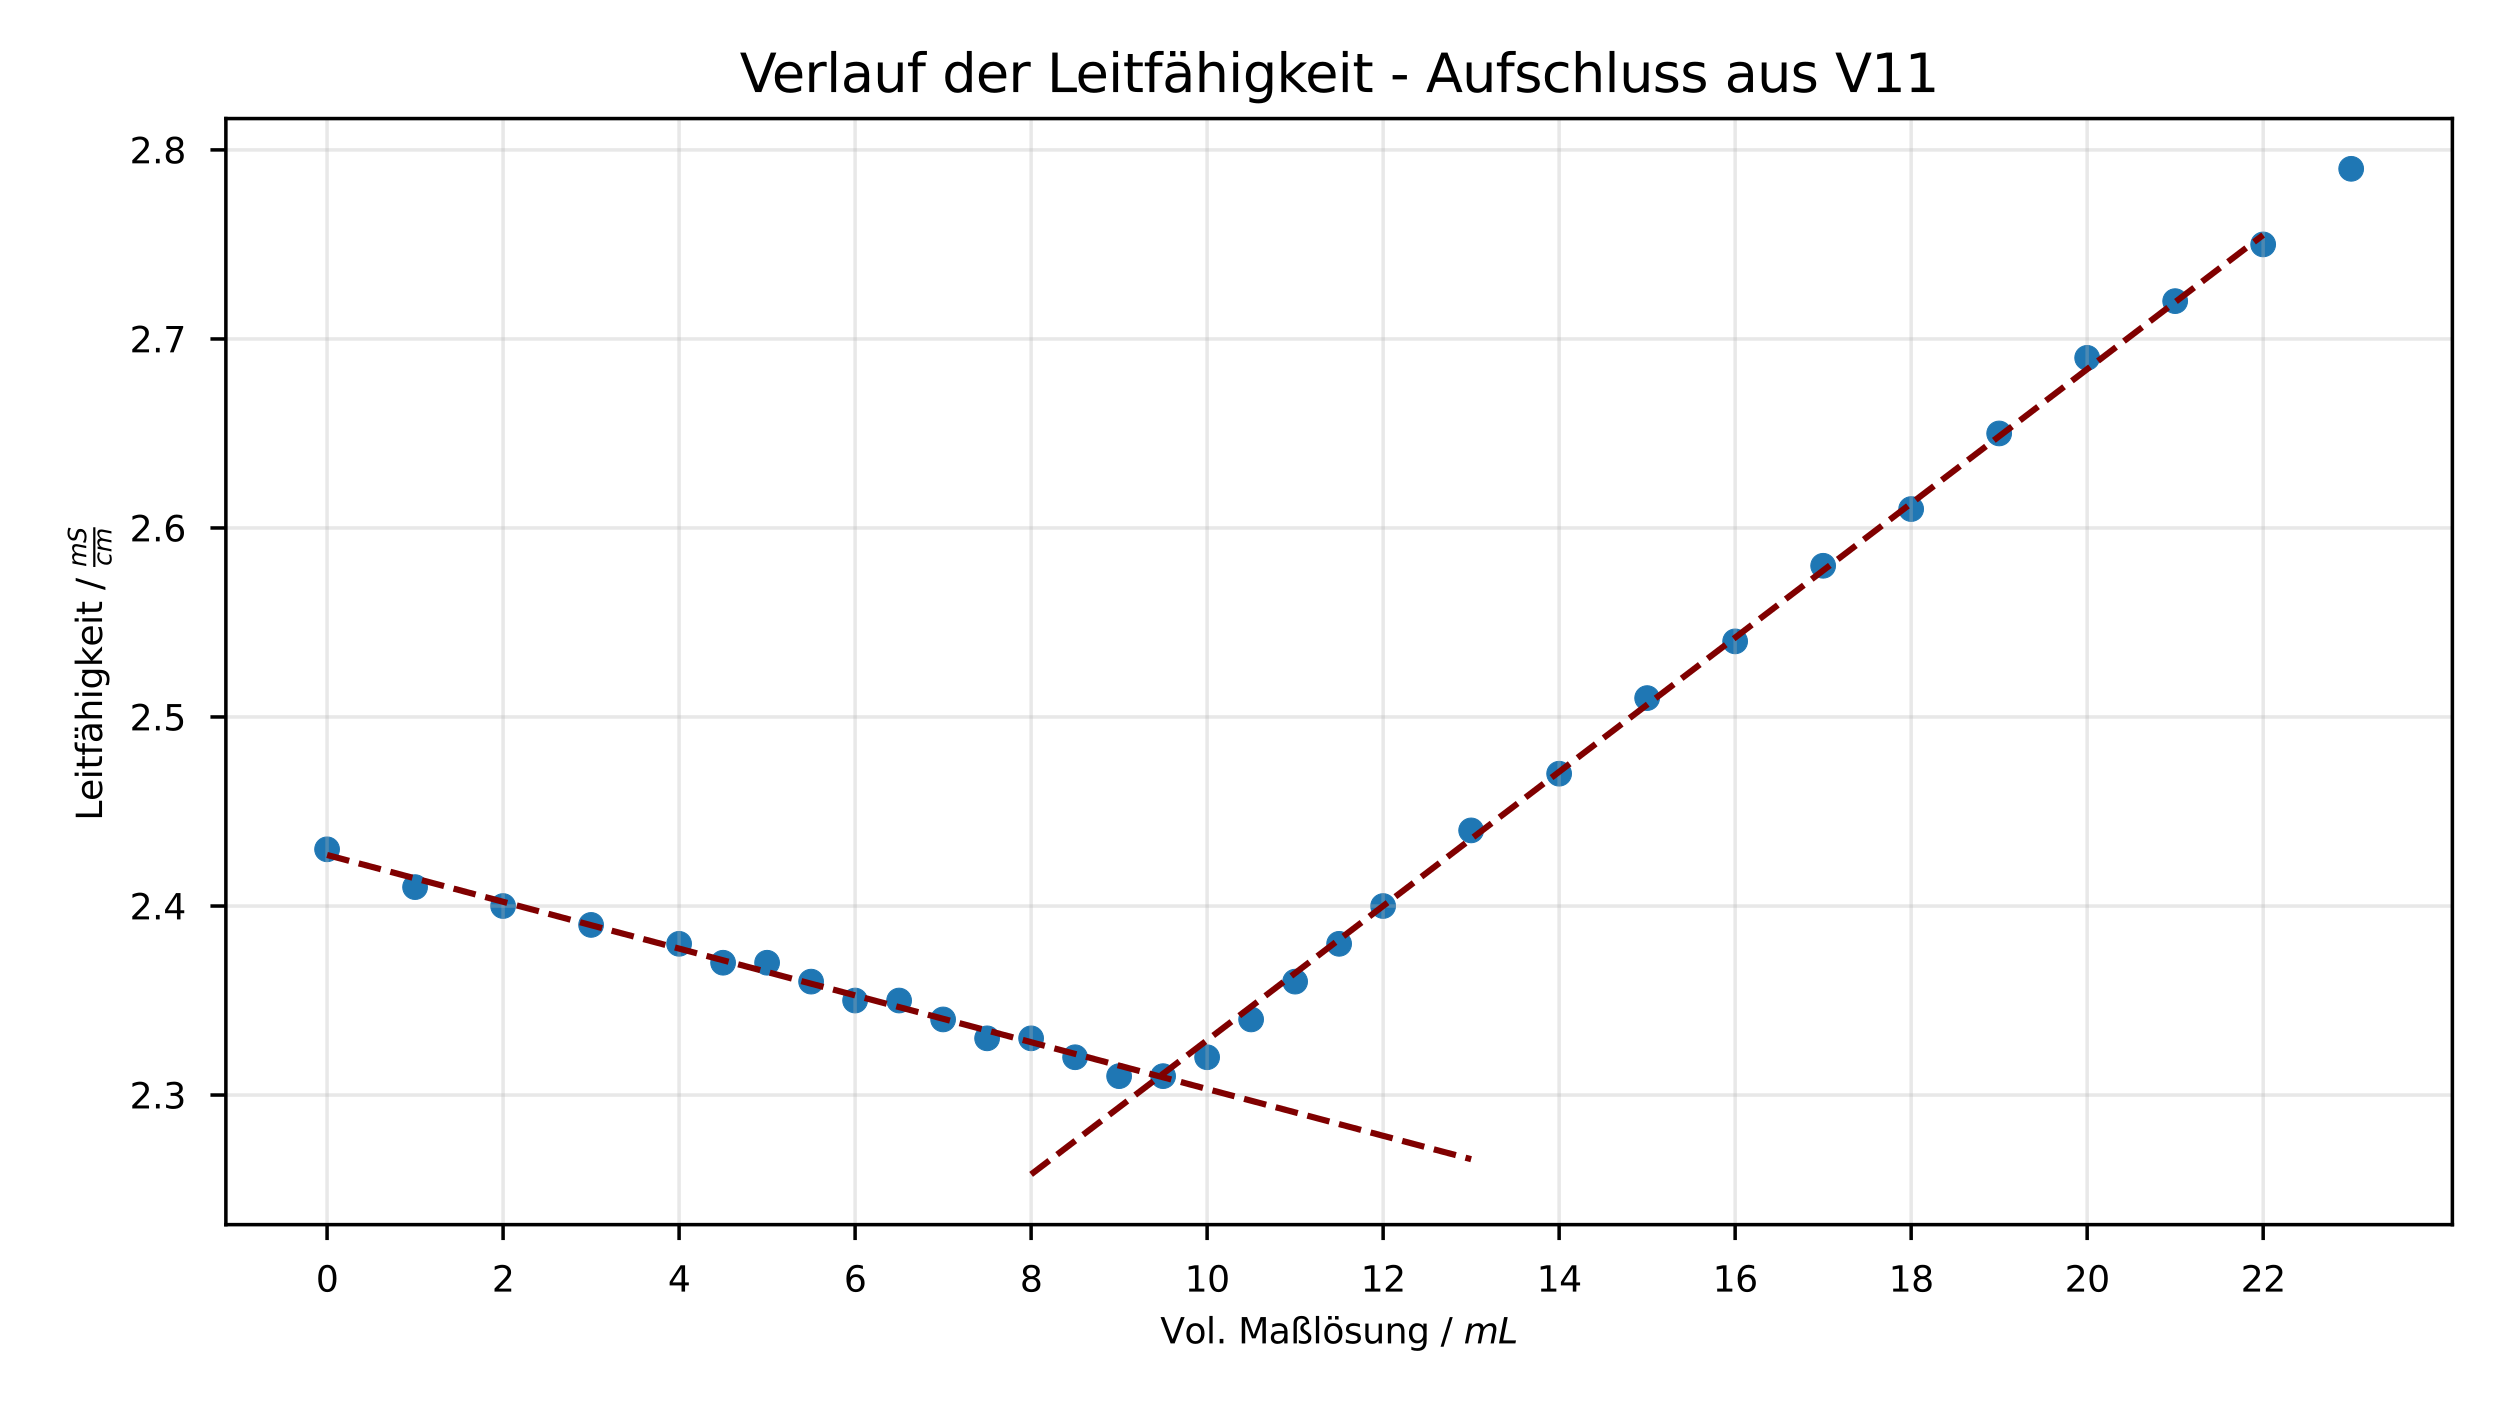 <?xml version="1.0" encoding="utf-8" standalone="no"?>
<!DOCTYPE svg PUBLIC "-//W3C//DTD SVG 1.1//EN"
  "http://www.w3.org/Graphics/SVG/1.1/DTD/svg11.dtd">
<svg height="318.898pt" version="1.1" viewBox="0 0 566.929 318.898" width="566.929pt" xmlns="http://www.w3.org/2000/svg" xmlns:xlink="http://www.w3.org/1999/xlink">
 <defs>
  <style type="text/css">*{stroke-linecap:butt;stroke-linejoin:round;}</style>
 </defs>
 <g id="figure_1">
  <g id="patch_1">
   <path d="M 0 318.898 
L 566.929 318.898 
L 566.929 0 
L 0 0 
z
" style="fill:#ffffff;"/>
  </g>
  <g id="axes_1">
   <g id="patch_2">
    <path d="M 51.222 277.718 
L 556.129 277.718 
L 556.129 26.88 
L 51.222 26.88 
z
" style="fill:#ffffff;"/>
   </g>
   <g id="PathCollection_1">
    <defs>
     <path d="M 0 2.8 
C 0.743 2.8 1.455 2.505 1.98 1.98 
C 2.505 1.455 2.8 0.743 2.8 0 
C 2.8 -0.743 2.505 -1.455 1.98 -1.98 
C 1.455 -2.505 0.743 -2.8 0 -2.8 
C -0.743 -2.8 -1.455 -2.505 -1.98 -1.98 
C -2.505 -1.455 -2.8 -0.743 -2.8 0 
C -2.8 0.743 -2.505 1.455 -1.98 1.98 
C -1.455 2.505 -0.743 2.8 0 2.8 
z
" id="m23b5e8785a" style="stroke:#1f77b4;stroke-width:0.24;"/>
    </defs>
    <g clip-path="url(#pc48bb0754a)">
     <use style="fill:#1f77b4;stroke:#1f77b4;stroke-width:0.24;" x="74.172" xlink:href="#m23b5e8785a" y="192.6"/>
     <use style="fill:#1f77b4;stroke:#1f77b4;stroke-width:0.24;" x="94.129" xlink:href="#m23b5e8785a" y="201.173"/>
     <use style="fill:#1f77b4;stroke:#1f77b4;stroke-width:0.24;" x="114.086" xlink:href="#m23b5e8785a" y="205.46"/>
     <use style="fill:#1f77b4;stroke:#1f77b4;stroke-width:0.24;" x="134.043" xlink:href="#m23b5e8785a" y="209.746"/>
     <use style="fill:#1f77b4;stroke:#1f77b4;stroke-width:0.24;" x="154" xlink:href="#m23b5e8785a" y="214.033"/>
     <use style="fill:#1f77b4;stroke:#1f77b4;stroke-width:0.24;" x="163.978" xlink:href="#m23b5e8785a" y="218.32"/>
     <use style="fill:#1f77b4;stroke:#1f77b4;stroke-width:0.24;" x="173.956" xlink:href="#m23b5e8785a" y="218.32"/>
     <use style="fill:#1f77b4;stroke:#1f77b4;stroke-width:0.24;" x="183.935" xlink:href="#m23b5e8785a" y="222.606"/>
     <use style="fill:#1f77b4;stroke:#1f77b4;stroke-width:0.24;" x="193.913" xlink:href="#m23b5e8785a" y="226.893"/>
     <use style="fill:#1f77b4;stroke:#1f77b4;stroke-width:0.24;" x="203.892" xlink:href="#m23b5e8785a" y="226.893"/>
     <use style="fill:#1f77b4;stroke:#1f77b4;stroke-width:0.24;" x="213.87" xlink:href="#m23b5e8785a" y="231.18"/>
     <use style="fill:#1f77b4;stroke:#1f77b4;stroke-width:0.24;" x="223.848" xlink:href="#m23b5e8785a" y="235.466"/>
     <use style="fill:#1f77b4;stroke:#1f77b4;stroke-width:0.24;" x="233.827" xlink:href="#m23b5e8785a" y="235.466"/>
     <use style="fill:#1f77b4;stroke:#1f77b4;stroke-width:0.24;" x="243.805" xlink:href="#m23b5e8785a" y="239.753"/>
     <use style="fill:#1f77b4;stroke:#1f77b4;stroke-width:0.24;" x="253.784" xlink:href="#m23b5e8785a" y="244.039"/>
     <use style="fill:#1f77b4;stroke:#1f77b4;stroke-width:0.24;" x="263.762" xlink:href="#m23b5e8785a" y="244.039"/>
     <use style="fill:#1f77b4;stroke:#1f77b4;stroke-width:0.24;" x="273.74" xlink:href="#m23b5e8785a" y="239.753"/>
     <use style="fill:#1f77b4;stroke:#1f77b4;stroke-width:0.24;" x="283.719" xlink:href="#m23b5e8785a" y="231.18"/>
     <use style="fill:#1f77b4;stroke:#1f77b4;stroke-width:0.24;" x="293.697" xlink:href="#m23b5e8785a" y="222.606"/>
     <use style="fill:#1f77b4;stroke:#1f77b4;stroke-width:0.24;" x="303.676" xlink:href="#m23b5e8785a" y="214.033"/>
     <use style="fill:#1f77b4;stroke:#1f77b4;stroke-width:0.24;" x="313.654" xlink:href="#m23b5e8785a" y="205.46"/>
     <use style="fill:#1f77b4;stroke:#1f77b4;stroke-width:0.24;" x="333.611" xlink:href="#m23b5e8785a" y="188.313"/>
     <use style="fill:#1f77b4;stroke:#1f77b4;stroke-width:0.24;" x="353.568" xlink:href="#m23b5e8785a" y="175.454"/>
     <use style="fill:#1f77b4;stroke:#1f77b4;stroke-width:0.24;" x="373.524" xlink:href="#m23b5e8785a" y="158.307"/>
     <use style="fill:#1f77b4;stroke:#1f77b4;stroke-width:0.24;" x="393.481" xlink:href="#m23b5e8785a" y="145.447"/>
     <use style="fill:#1f77b4;stroke:#1f77b4;stroke-width:0.24;" x="413.438" xlink:href="#m23b5e8785a" y="128.301"/>
     <use style="fill:#1f77b4;stroke:#1f77b4;stroke-width:0.24;" x="433.395" xlink:href="#m23b5e8785a" y="115.441"/>
     <use style="fill:#1f77b4;stroke:#1f77b4;stroke-width:0.24;" x="453.352" xlink:href="#m23b5e8785a" y="98.294"/>
     <use style="fill:#1f77b4;stroke:#1f77b4;stroke-width:0.24;" x="473.308" xlink:href="#m23b5e8785a" y="81.148"/>
     <use style="fill:#1f77b4;stroke:#1f77b4;stroke-width:0.24;" x="493.265" xlink:href="#m23b5e8785a" y="68.288"/>
     <use style="fill:#1f77b4;stroke:#1f77b4;stroke-width:0.24;" x="513.222" xlink:href="#m23b5e8785a" y="55.428"/>
     <use style="fill:#1f77b4;stroke:#1f77b4;stroke-width:0.24;" x="533.179" xlink:href="#m23b5e8785a" y="38.282"/>
    </g>
   </g>
   <g id="matplotlib.axis_1">
    <g id="xtick_1">
     <g id="line2d_1">
      <path clip-path="url(#pc48bb0754a)" d="M 74.172 277.718 
L 74.172 26.88 
" style="fill:none;stroke:#b0b0b0;stroke-linecap:square;stroke-opacity:0.3;stroke-width:0.8;"/>
     </g>
     <g id="line2d_2">
      <defs>
       <path d="M 0 0 
L 0 3.5 
" id="m9484e889ea" style="stroke:#000000;stroke-width:0.8;"/>
      </defs>
      <g>
       <use style="stroke:#000000;stroke-width:0.8;" x="74.172" xlink:href="#m9484e889ea" y="277.718"/>
      </g>
     </g>
     <g id="text_1">
      <!-- 0 -->
      <g transform="translate(71.627 292.896)scale(0.08 -0.08)">
       <defs>
        <path d="M 2034 4250 
Q 1547 4250 1301 3770 
Q 1056 3291 1056 2328 
Q 1056 1369 1301 889 
Q 1547 409 2034 409 
Q 2525 409 2770 889 
Q 3016 1369 3016 2328 
Q 3016 3291 2770 3770 
Q 2525 4250 2034 4250 
z
M 2034 4750 
Q 2819 4750 3233 4129 
Q 3647 3509 3647 2328 
Q 3647 1150 3233 529 
Q 2819 -91 2034 -91 
Q 1250 -91 836 529 
Q 422 1150 422 2328 
Q 422 3509 836 4129 
Q 1250 4750 2034 4750 
z
" id="DejaVuSans-30" transform="scale(0.016)"/>
       </defs>
       <use xlink:href="#DejaVuSans-30"/>
      </g>
     </g>
    </g>
    <g id="xtick_2">
     <g id="line2d_3">
      <path clip-path="url(#pc48bb0754a)" d="M 114.086 277.718 
L 114.086 26.88 
" style="fill:none;stroke:#b0b0b0;stroke-linecap:square;stroke-opacity:0.3;stroke-width:0.8;"/>
     </g>
     <g id="line2d_4">
      <g>
       <use style="stroke:#000000;stroke-width:0.8;" x="114.086" xlink:href="#m9484e889ea" y="277.718"/>
      </g>
     </g>
     <g id="text_2">
      <!-- 2 -->
      <g transform="translate(111.541 292.896)scale(0.08 -0.08)">
       <defs>
        <path d="M 1228 531 
L 3431 531 
L 3431 0 
L 469 0 
L 469 531 
Q 828 903 1448 1529 
Q 2069 2156 2228 2338 
Q 2531 2678 2651 2914 
Q 2772 3150 2772 3378 
Q 2772 3750 2511 3984 
Q 2250 4219 1831 4219 
Q 1534 4219 1204 4116 
Q 875 4013 500 3803 
L 500 4441 
Q 881 4594 1212 4672 
Q 1544 4750 1819 4750 
Q 2544 4750 2975 4387 
Q 3406 4025 3406 3419 
Q 3406 3131 3298 2873 
Q 3191 2616 2906 2266 
Q 2828 2175 2409 1742 
Q 1991 1309 1228 531 
z
" id="DejaVuSans-32" transform="scale(0.016)"/>
       </defs>
       <use xlink:href="#DejaVuSans-32"/>
      </g>
     </g>
    </g>
    <g id="xtick_3">
     <g id="line2d_5">
      <path clip-path="url(#pc48bb0754a)" d="M 154 277.718 
L 154 26.88 
" style="fill:none;stroke:#b0b0b0;stroke-linecap:square;stroke-opacity:0.3;stroke-width:0.8;"/>
     </g>
     <g id="line2d_6">
      <g>
       <use style="stroke:#000000;stroke-width:0.8;" x="154" xlink:href="#m9484e889ea" y="277.718"/>
      </g>
     </g>
     <g id="text_3">
      <!-- 4 -->
      <g transform="translate(151.455 292.896)scale(0.08 -0.08)">
       <defs>
        <path d="M 2419 4116 
L 825 1625 
L 2419 1625 
L 2419 4116 
z
M 2253 4666 
L 3047 4666 
L 3047 1625 
L 3713 1625 
L 3713 1100 
L 3047 1100 
L 3047 0 
L 2419 0 
L 2419 1100 
L 313 1100 
L 313 1709 
L 2253 4666 
z
" id="DejaVuSans-34" transform="scale(0.016)"/>
       </defs>
       <use xlink:href="#DejaVuSans-34"/>
      </g>
     </g>
    </g>
    <g id="xtick_4">
     <g id="line2d_7">
      <path clip-path="url(#pc48bb0754a)" d="M 193.913 277.718 
L 193.913 26.88 
" style="fill:none;stroke:#b0b0b0;stroke-linecap:square;stroke-opacity:0.3;stroke-width:0.8;"/>
     </g>
     <g id="line2d_8">
      <g>
       <use style="stroke:#000000;stroke-width:0.8;" x="193.913" xlink:href="#m9484e889ea" y="277.718"/>
      </g>
     </g>
     <g id="text_4">
      <!-- 6 -->
      <g transform="translate(191.368 292.896)scale(0.08 -0.08)">
       <defs>
        <path d="M 2113 2584 
Q 1688 2584 1439 2293 
Q 1191 2003 1191 1497 
Q 1191 994 1439 701 
Q 1688 409 2113 409 
Q 2538 409 2786 701 
Q 3034 994 3034 1497 
Q 3034 2003 2786 2293 
Q 2538 2584 2113 2584 
z
M 3366 4563 
L 3366 3988 
Q 3128 4100 2886 4159 
Q 2644 4219 2406 4219 
Q 1781 4219 1451 3797 
Q 1122 3375 1075 2522 
Q 1259 2794 1537 2939 
Q 1816 3084 2150 3084 
Q 2853 3084 3261 2657 
Q 3669 2231 3669 1497 
Q 3669 778 3244 343 
Q 2819 -91 2113 -91 
Q 1303 -91 875 529 
Q 447 1150 447 2328 
Q 447 3434 972 4092 
Q 1497 4750 2381 4750 
Q 2619 4750 2861 4703 
Q 3103 4656 3366 4563 
z
" id="DejaVuSans-36" transform="scale(0.016)"/>
       </defs>
       <use xlink:href="#DejaVuSans-36"/>
      </g>
     </g>
    </g>
    <g id="xtick_5">
     <g id="line2d_9">
      <path clip-path="url(#pc48bb0754a)" d="M 233.827 277.718 
L 233.827 26.88 
" style="fill:none;stroke:#b0b0b0;stroke-linecap:square;stroke-opacity:0.3;stroke-width:0.8;"/>
     </g>
     <g id="line2d_10">
      <g>
       <use style="stroke:#000000;stroke-width:0.8;" x="233.827" xlink:href="#m9484e889ea" y="277.718"/>
      </g>
     </g>
     <g id="text_5">
      <!-- 8 -->
      <g transform="translate(231.282 292.896)scale(0.08 -0.08)">
       <defs>
        <path d="M 2034 2216 
Q 1584 2216 1326 1975 
Q 1069 1734 1069 1313 
Q 1069 891 1326 650 
Q 1584 409 2034 409 
Q 2484 409 2743 651 
Q 3003 894 3003 1313 
Q 3003 1734 2745 1975 
Q 2488 2216 2034 2216 
z
M 1403 2484 
Q 997 2584 770 2862 
Q 544 3141 544 3541 
Q 544 4100 942 4425 
Q 1341 4750 2034 4750 
Q 2731 4750 3128 4425 
Q 3525 4100 3525 3541 
Q 3525 3141 3298 2862 
Q 3072 2584 2669 2484 
Q 3125 2378 3379 2068 
Q 3634 1759 3634 1313 
Q 3634 634 3220 271 
Q 2806 -91 2034 -91 
Q 1263 -91 848 271 
Q 434 634 434 1313 
Q 434 1759 690 2068 
Q 947 2378 1403 2484 
z
M 1172 3481 
Q 1172 3119 1398 2916 
Q 1625 2713 2034 2713 
Q 2441 2713 2670 2916 
Q 2900 3119 2900 3481 
Q 2900 3844 2670 4047 
Q 2441 4250 2034 4250 
Q 1625 4250 1398 4047 
Q 1172 3844 1172 3481 
z
" id="DejaVuSans-38" transform="scale(0.016)"/>
       </defs>
       <use xlink:href="#DejaVuSans-38"/>
      </g>
     </g>
    </g>
    <g id="xtick_6">
     <g id="line2d_11">
      <path clip-path="url(#pc48bb0754a)" d="M 273.74 277.718 
L 273.74 26.88 
" style="fill:none;stroke:#b0b0b0;stroke-linecap:square;stroke-opacity:0.3;stroke-width:0.8;"/>
     </g>
     <g id="line2d_12">
      <g>
       <use style="stroke:#000000;stroke-width:0.8;" x="273.74" xlink:href="#m9484e889ea" y="277.718"/>
      </g>
     </g>
     <g id="text_6">
      <!-- 10 -->
      <g transform="translate(268.65 292.896)scale(0.08 -0.08)">
       <defs>
        <path d="M 794 531 
L 1825 531 
L 1825 4091 
L 703 3866 
L 703 4441 
L 1819 4666 
L 2450 4666 
L 2450 531 
L 3481 531 
L 3481 0 
L 794 0 
L 794 531 
z
" id="DejaVuSans-31" transform="scale(0.016)"/>
       </defs>
       <use xlink:href="#DejaVuSans-31"/>
       <use x="63.623" xlink:href="#DejaVuSans-30"/>
      </g>
     </g>
    </g>
    <g id="xtick_7">
     <g id="line2d_13">
      <path clip-path="url(#pc48bb0754a)" d="M 313.654 277.718 
L 313.654 26.88 
" style="fill:none;stroke:#b0b0b0;stroke-linecap:square;stroke-opacity:0.3;stroke-width:0.8;"/>
     </g>
     <g id="line2d_14">
      <g>
       <use style="stroke:#000000;stroke-width:0.8;" x="313.654" xlink:href="#m9484e889ea" y="277.718"/>
      </g>
     </g>
     <g id="text_7">
      <!-- 12 -->
      <g transform="translate(308.564 292.896)scale(0.08 -0.08)">
       <use xlink:href="#DejaVuSans-31"/>
       <use x="63.623" xlink:href="#DejaVuSans-32"/>
      </g>
     </g>
    </g>
    <g id="xtick_8">
     <g id="line2d_15">
      <path clip-path="url(#pc48bb0754a)" d="M 353.568 277.718 
L 353.568 26.88 
" style="fill:none;stroke:#b0b0b0;stroke-linecap:square;stroke-opacity:0.3;stroke-width:0.8;"/>
     </g>
     <g id="line2d_16">
      <g>
       <use style="stroke:#000000;stroke-width:0.8;" x="353.568" xlink:href="#m9484e889ea" y="277.718"/>
      </g>
     </g>
     <g id="text_8">
      <!-- 14 -->
      <g transform="translate(348.478 292.896)scale(0.08 -0.08)">
       <use xlink:href="#DejaVuSans-31"/>
       <use x="63.623" xlink:href="#DejaVuSans-34"/>
      </g>
     </g>
    </g>
    <g id="xtick_9">
     <g id="line2d_17">
      <path clip-path="url(#pc48bb0754a)" d="M 393.481 277.718 
L 393.481 26.88 
" style="fill:none;stroke:#b0b0b0;stroke-linecap:square;stroke-opacity:0.3;stroke-width:0.8;"/>
     </g>
     <g id="line2d_18">
      <g>
       <use style="stroke:#000000;stroke-width:0.8;" x="393.481" xlink:href="#m9484e889ea" y="277.718"/>
      </g>
     </g>
     <g id="text_9">
      <!-- 16 -->
      <g transform="translate(388.391 292.896)scale(0.08 -0.08)">
       <use xlink:href="#DejaVuSans-31"/>
       <use x="63.623" xlink:href="#DejaVuSans-36"/>
      </g>
     </g>
    </g>
    <g id="xtick_10">
     <g id="line2d_19">
      <path clip-path="url(#pc48bb0754a)" d="M 433.395 277.718 
L 433.395 26.88 
" style="fill:none;stroke:#b0b0b0;stroke-linecap:square;stroke-opacity:0.3;stroke-width:0.8;"/>
     </g>
     <g id="line2d_20">
      <g>
       <use style="stroke:#000000;stroke-width:0.8;" x="433.395" xlink:href="#m9484e889ea" y="277.718"/>
      </g>
     </g>
     <g id="text_10">
      <!-- 18 -->
      <g transform="translate(428.305 292.896)scale(0.08 -0.08)">
       <use xlink:href="#DejaVuSans-31"/>
       <use x="63.623" xlink:href="#DejaVuSans-38"/>
      </g>
     </g>
    </g>
    <g id="xtick_11">
     <g id="line2d_21">
      <path clip-path="url(#pc48bb0754a)" d="M 473.308 277.718 
L 473.308 26.88 
" style="fill:none;stroke:#b0b0b0;stroke-linecap:square;stroke-opacity:0.3;stroke-width:0.8;"/>
     </g>
     <g id="line2d_22">
      <g>
       <use style="stroke:#000000;stroke-width:0.8;" x="473.308" xlink:href="#m9484e889ea" y="277.718"/>
      </g>
     </g>
     <g id="text_11">
      <!-- 20 -->
      <g transform="translate(468.218 292.896)scale(0.08 -0.08)">
       <use xlink:href="#DejaVuSans-32"/>
       <use x="63.623" xlink:href="#DejaVuSans-30"/>
      </g>
     </g>
    </g>
    <g id="xtick_12">
     <g id="line2d_23">
      <path clip-path="url(#pc48bb0754a)" d="M 513.222 277.718 
L 513.222 26.88 
" style="fill:none;stroke:#b0b0b0;stroke-linecap:square;stroke-opacity:0.3;stroke-width:0.8;"/>
     </g>
     <g id="line2d_24">
      <g>
       <use style="stroke:#000000;stroke-width:0.8;" x="513.222" xlink:href="#m9484e889ea" y="277.718"/>
      </g>
     </g>
     <g id="text_12">
      <!-- 22 -->
      <g transform="translate(508.132 292.896)scale(0.08 -0.08)">
       <use xlink:href="#DejaVuSans-32"/>
       <use x="63.623" xlink:href="#DejaVuSans-32"/>
      </g>
     </g>
    </g>
    <g id="text_13">
     <!-- Vol. Maßlösung / $mL$ -->
     <g transform="translate(263.116 304.64)scale(0.08 -0.08)">
      <defs>
       <path d="M 1831 0 
L 50 4666 
L 709 4666 
L 2188 738 
L 3669 4666 
L 4325 4666 
L 2547 0 
L 1831 0 
z
" id="DejaVuSans-56" transform="scale(0.016)"/>
       <path d="M 1959 3097 
Q 1497 3097 1228 2736 
Q 959 2375 959 1747 
Q 959 1119 1226 758 
Q 1494 397 1959 397 
Q 2419 397 2687 759 
Q 2956 1122 2956 1747 
Q 2956 2369 2687 2733 
Q 2419 3097 1959 3097 
z
M 1959 3584 
Q 2709 3584 3137 3096 
Q 3566 2609 3566 1747 
Q 3566 888 3137 398 
Q 2709 -91 1959 -91 
Q 1206 -91 779 398 
Q 353 888 353 1747 
Q 353 2609 779 3096 
Q 1206 3584 1959 3584 
z
" id="DejaVuSans-6f" transform="scale(0.016)"/>
       <path d="M 603 4863 
L 1178 4863 
L 1178 0 
L 603 0 
L 603 4863 
z
" id="DejaVuSans-6c" transform="scale(0.016)"/>
       <path d="M 684 794 
L 1344 794 
L 1344 0 
L 684 0 
L 684 794 
z
" id="DejaVuSans-2e" transform="scale(0.016)"/>
       <path id="DejaVuSans-20" transform="scale(0.016)"/>
       <path d="M 628 4666 
L 1569 4666 
L 2759 1491 
L 3956 4666 
L 4897 4666 
L 4897 0 
L 4281 0 
L 4281 4097 
L 3078 897 
L 2444 897 
L 1241 4097 
L 1241 0 
L 628 0 
L 628 4666 
z
" id="DejaVuSans-4d" transform="scale(0.016)"/>
       <path d="M 2194 1759 
Q 1497 1759 1228 1600 
Q 959 1441 959 1056 
Q 959 750 1161 570 
Q 1363 391 1709 391 
Q 2188 391 2477 730 
Q 2766 1069 2766 1631 
L 2766 1759 
L 2194 1759 
z
M 3341 1997 
L 3341 0 
L 2766 0 
L 2766 531 
Q 2569 213 2275 61 
Q 1981 -91 1556 -91 
Q 1019 -91 701 211 
Q 384 513 384 1019 
Q 384 1609 779 1909 
Q 1175 2209 1959 2209 
L 2766 2209 
L 2766 2266 
Q 2766 2663 2505 2880 
Q 2244 3097 1772 3097 
Q 1472 3097 1187 3025 
Q 903 2953 641 2809 
L 641 3341 
Q 956 3463 1253 3523 
Q 1550 3584 1831 3584 
Q 2591 3584 2966 3190 
Q 3341 2797 3341 1997 
z
" id="DejaVuSans-61" transform="scale(0.016)"/>
       <path d="M 581 3553 
Q 581 4178 954 4520 
Q 1328 4863 2009 4863 
Q 2659 4863 3001 4500 
Q 3344 4138 3353 3438 
Q 2881 3413 2618 3233 
Q 2356 3053 2356 2753 
Q 2356 2606 2447 2479 
Q 2538 2353 2741 2222 
L 2919 2106 
Q 3438 1775 3588 1553 
Q 3738 1331 3738 1019 
Q 3738 481 3386 195 
Q 3034 -91 2375 -91 
Q 2175 -91 1962 -52 
Q 1750 -13 1522 63 
L 1522 575 
Q 1772 481 1990 436 
Q 2209 391 2413 391 
Q 2775 391 2962 539 
Q 3150 688 3150 972 
Q 3150 1169 3058 1300 
Q 2966 1431 2650 1625 
L 2363 1797 
Q 2063 1981 1927 2192 
Q 1791 2403 1791 2688 
Q 1791 3084 2052 3353 
Q 2313 3622 2784 3713 
Q 2759 4034 2554 4209 
Q 2350 4384 1997 4384 
Q 1591 4384 1378 4167 
Q 1166 3950 1166 3541 
L 1166 0 
L 581 0 
L 581 3553 
z
" id="DejaVuSans-df" transform="scale(0.016)"/>
       <path d="M 1959 3097 
Q 1497 3097 1228 2736 
Q 959 2375 959 1747 
Q 959 1119 1226 758 
Q 1494 397 1959 397 
Q 2419 397 2687 759 
Q 2956 1122 2956 1747 
Q 2956 2369 2687 2733 
Q 2419 3097 1959 3097 
z
M 1959 3584 
Q 2709 3584 3137 3096 
Q 3566 2609 3566 1747 
Q 3566 888 3137 398 
Q 2709 -91 1959 -91 
Q 1206 -91 779 398 
Q 353 888 353 1747 
Q 353 2609 779 3096 
Q 1206 3584 1959 3584 
z
M 2254 4850 
L 2888 4850 
L 2888 4219 
L 2254 4219 
L 2254 4850 
z
M 1032 4850 
L 1666 4850 
L 1666 4219 
L 1032 4219 
L 1032 4850 
z
" id="DejaVuSans-f6" transform="scale(0.016)"/>
       <path d="M 2834 3397 
L 2834 2853 
Q 2591 2978 2328 3040 
Q 2066 3103 1784 3103 
Q 1356 3103 1142 2972 
Q 928 2841 928 2578 
Q 928 2378 1081 2264 
Q 1234 2150 1697 2047 
L 1894 2003 
Q 2506 1872 2764 1633 
Q 3022 1394 3022 966 
Q 3022 478 2636 193 
Q 2250 -91 1575 -91 
Q 1294 -91 989 -36 
Q 684 19 347 128 
L 347 722 
Q 666 556 975 473 
Q 1284 391 1588 391 
Q 1994 391 2212 530 
Q 2431 669 2431 922 
Q 2431 1156 2273 1281 
Q 2116 1406 1581 1522 
L 1381 1569 
Q 847 1681 609 1914 
Q 372 2147 372 2553 
Q 372 3047 722 3315 
Q 1072 3584 1716 3584 
Q 2034 3584 2315 3537 
Q 2597 3491 2834 3397 
z
" id="DejaVuSans-73" transform="scale(0.016)"/>
       <path d="M 544 1381 
L 544 3500 
L 1119 3500 
L 1119 1403 
Q 1119 906 1312 657 
Q 1506 409 1894 409 
Q 2359 409 2629 706 
Q 2900 1003 2900 1516 
L 2900 3500 
L 3475 3500 
L 3475 0 
L 2900 0 
L 2900 538 
Q 2691 219 2414 64 
Q 2138 -91 1772 -91 
Q 1169 -91 856 284 
Q 544 659 544 1381 
z
M 1991 3584 
L 1991 3584 
z
" id="DejaVuSans-75" transform="scale(0.016)"/>
       <path d="M 3513 2113 
L 3513 0 
L 2938 0 
L 2938 2094 
Q 2938 2591 2744 2837 
Q 2550 3084 2163 3084 
Q 1697 3084 1428 2787 
Q 1159 2491 1159 1978 
L 1159 0 
L 581 0 
L 581 3500 
L 1159 3500 
L 1159 2956 
Q 1366 3272 1645 3428 
Q 1925 3584 2291 3584 
Q 2894 3584 3203 3211 
Q 3513 2838 3513 2113 
z
" id="DejaVuSans-6e" transform="scale(0.016)"/>
       <path d="M 2906 1791 
Q 2906 2416 2648 2759 
Q 2391 3103 1925 3103 
Q 1463 3103 1205 2759 
Q 947 2416 947 1791 
Q 947 1169 1205 825 
Q 1463 481 1925 481 
Q 2391 481 2648 825 
Q 2906 1169 2906 1791 
z
M 3481 434 
Q 3481 -459 3084 -895 
Q 2688 -1331 1869 -1331 
Q 1566 -1331 1297 -1286 
Q 1028 -1241 775 -1147 
L 775 -588 
Q 1028 -725 1275 -790 
Q 1522 -856 1778 -856 
Q 2344 -856 2625 -561 
Q 2906 -266 2906 331 
L 2906 616 
Q 2728 306 2450 153 
Q 2172 0 1784 0 
Q 1141 0 747 490 
Q 353 981 353 1791 
Q 353 2603 747 3093 
Q 1141 3584 1784 3584 
Q 2172 3584 2450 3431 
Q 2728 3278 2906 2969 
L 2906 3500 
L 3481 3500 
L 3481 434 
z
" id="DejaVuSans-67" transform="scale(0.016)"/>
       <path d="M 1625 4666 
L 2156 4666 
L 531 -594 
L 0 -594 
L 1625 4666 
z
" id="DejaVuSans-2f" transform="scale(0.016)"/>
       <path d="M 5747 2113 
L 5338 0 
L 4763 0 
L 5166 2094 
Q 5191 2228 5203 2325 
Q 5216 2422 5216 2491 
Q 5216 2772 5059 2928 
Q 4903 3084 4622 3084 
Q 4203 3084 3875 2770 
Q 3547 2456 3450 1953 
L 3066 0 
L 2491 0 
L 2900 2094 
Q 2925 2209 2937 2307 
Q 2950 2406 2950 2484 
Q 2950 2769 2794 2926 
Q 2638 3084 2363 3084 
Q 1938 3084 1609 2770 
Q 1281 2456 1184 1953 
L 800 0 
L 225 0 
L 909 3500 
L 1484 3500 
L 1375 2956 
Q 1609 3263 1923 3423 
Q 2238 3584 2597 3584 
Q 2978 3584 3223 3384 
Q 3469 3184 3519 2828 
Q 3781 3197 4126 3390 
Q 4472 3584 4856 3584 
Q 5306 3584 5551 3325 
Q 5797 3066 5797 2591 
Q 5797 2488 5784 2364 
Q 5772 2241 5747 2113 
z
" id="DejaVuSans-Oblique-6d" transform="scale(0.016)"/>
       <path d="M 1075 4666 
L 1709 4666 
L 909 525 
L 3181 525 
L 3078 0 
L 172 0 
L 1075 4666 
z
" id="DejaVuSans-Oblique-4c" transform="scale(0.016)"/>
      </defs>
      <use transform="translate(0 0.016)" xlink:href="#DejaVuSans-56"/>
      <use transform="translate(68.408 0.016)" xlink:href="#DejaVuSans-6f"/>
      <use transform="translate(129.59 0.016)" xlink:href="#DejaVuSans-6c"/>
      <use transform="translate(157.373 0.016)" xlink:href="#DejaVuSans-2e"/>
      <use transform="translate(189.16 0.016)" xlink:href="#DejaVuSans-20"/>
      <use transform="translate(220.947 0.016)" xlink:href="#DejaVuSans-4d"/>
      <use transform="translate(307.227 0.016)" xlink:href="#DejaVuSans-61"/>
      <use transform="translate(368.506 0.016)" xlink:href="#DejaVuSans-df"/>
      <use transform="translate(431.494 0.016)" xlink:href="#DejaVuSans-6c"/>
      <use transform="translate(459.277 0.016)" xlink:href="#DejaVuSans-f6"/>
      <use transform="translate(520.459 0.016)" xlink:href="#DejaVuSans-73"/>
      <use transform="translate(572.559 0.016)" xlink:href="#DejaVuSans-75"/>
      <use transform="translate(635.938 0.016)" xlink:href="#DejaVuSans-6e"/>
      <use transform="translate(699.316 0.016)" xlink:href="#DejaVuSans-67"/>
      <use transform="translate(762.793 0.016)" xlink:href="#DejaVuSans-20"/>
      <use transform="translate(794.58 0.016)" xlink:href="#DejaVuSans-2f"/>
      <use transform="translate(828.271 0.016)" xlink:href="#DejaVuSans-20"/>
      <use transform="translate(860.059 0.016)" xlink:href="#DejaVuSans-Oblique-6d"/>
      <use transform="translate(957.471 0.016)" xlink:href="#DejaVuSans-Oblique-4c"/>
     </g>
    </g>
   </g>
   <g id="matplotlib.axis_2">
    <g id="ytick_1">
     <g id="line2d_25">
      <path clip-path="url(#pc48bb0754a)" d="M 51.222 248.326 
L 556.129 248.326 
" style="fill:none;stroke:#b0b0b0;stroke-linecap:square;stroke-opacity:0.3;stroke-width:0.8;"/>
     </g>
     <g id="line2d_26">
      <defs>
       <path d="M 0 0 
L -3.5 0 
" id="m3b0869b124" style="stroke:#000000;stroke-width:0.8;"/>
      </defs>
      <g>
       <use style="stroke:#000000;stroke-width:0.8;" x="51.222" xlink:href="#m3b0869b124" y="248.326"/>
      </g>
     </g>
     <g id="text_14">
      <!-- 2.3 -->
      <g transform="translate(29.399 251.365)scale(0.08 -0.08)">
       <defs>
        <path d="M 2597 2516 
Q 3050 2419 3304 2112 
Q 3559 1806 3559 1356 
Q 3559 666 3084 287 
Q 2609 -91 1734 -91 
Q 1441 -91 1130 -33 
Q 819 25 488 141 
L 488 750 
Q 750 597 1062 519 
Q 1375 441 1716 441 
Q 2309 441 2620 675 
Q 2931 909 2931 1356 
Q 2931 1769 2642 2001 
Q 2353 2234 1838 2234 
L 1294 2234 
L 1294 2753 
L 1863 2753 
Q 2328 2753 2575 2939 
Q 2822 3125 2822 3475 
Q 2822 3834 2567 4026 
Q 2313 4219 1838 4219 
Q 1578 4219 1281 4162 
Q 984 4106 628 3988 
L 628 4550 
Q 988 4650 1302 4700 
Q 1616 4750 1894 4750 
Q 2613 4750 3031 4423 
Q 3450 4097 3450 3541 
Q 3450 3153 3228 2886 
Q 3006 2619 2597 2516 
z
" id="DejaVuSans-33" transform="scale(0.016)"/>
       </defs>
       <use xlink:href="#DejaVuSans-32"/>
       <use x="63.623" xlink:href="#DejaVuSans-2e"/>
       <use x="95.41" xlink:href="#DejaVuSans-33"/>
      </g>
     </g>
    </g>
    <g id="ytick_2">
     <g id="line2d_27">
      <path clip-path="url(#pc48bb0754a)" d="M 51.222 205.46 
L 556.129 205.46 
" style="fill:none;stroke:#b0b0b0;stroke-linecap:square;stroke-opacity:0.3;stroke-width:0.8;"/>
     </g>
     <g id="line2d_28">
      <g>
       <use style="stroke:#000000;stroke-width:0.8;" x="51.222" xlink:href="#m3b0869b124" y="205.46"/>
      </g>
     </g>
     <g id="text_15">
      <!-- 2.4 -->
      <g transform="translate(29.399 208.499)scale(0.08 -0.08)">
       <use xlink:href="#DejaVuSans-32"/>
       <use x="63.623" xlink:href="#DejaVuSans-2e"/>
       <use x="95.41" xlink:href="#DejaVuSans-34"/>
      </g>
     </g>
    </g>
    <g id="ytick_3">
     <g id="line2d_29">
      <path clip-path="url(#pc48bb0754a)" d="M 51.222 162.594 
L 556.129 162.594 
" style="fill:none;stroke:#b0b0b0;stroke-linecap:square;stroke-opacity:0.3;stroke-width:0.8;"/>
     </g>
     <g id="line2d_30">
      <g>
       <use style="stroke:#000000;stroke-width:0.8;" x="51.222" xlink:href="#m3b0869b124" y="162.594"/>
      </g>
     </g>
     <g id="text_16">
      <!-- 2.5 -->
      <g transform="translate(29.399 165.633)scale(0.08 -0.08)">
       <defs>
        <path d="M 691 4666 
L 3169 4666 
L 3169 4134 
L 1269 4134 
L 1269 2991 
Q 1406 3038 1543 3061 
Q 1681 3084 1819 3084 
Q 2600 3084 3056 2656 
Q 3513 2228 3513 1497 
Q 3513 744 3044 326 
Q 2575 -91 1722 -91 
Q 1428 -91 1123 -41 
Q 819 9 494 109 
L 494 744 
Q 775 591 1075 516 
Q 1375 441 1709 441 
Q 2250 441 2565 725 
Q 2881 1009 2881 1497 
Q 2881 1984 2565 2268 
Q 2250 2553 1709 2553 
Q 1456 2553 1204 2497 
Q 953 2441 691 2322 
L 691 4666 
z
" id="DejaVuSans-35" transform="scale(0.016)"/>
       </defs>
       <use xlink:href="#DejaVuSans-32"/>
       <use x="63.623" xlink:href="#DejaVuSans-2e"/>
       <use x="95.41" xlink:href="#DejaVuSans-35"/>
      </g>
     </g>
    </g>
    <g id="ytick_4">
     <g id="line2d_31">
      <path clip-path="url(#pc48bb0754a)" d="M 51.222 119.727 
L 556.129 119.727 
" style="fill:none;stroke:#b0b0b0;stroke-linecap:square;stroke-opacity:0.3;stroke-width:0.8;"/>
     </g>
     <g id="line2d_32">
      <g>
       <use style="stroke:#000000;stroke-width:0.8;" x="51.222" xlink:href="#m3b0869b124" y="119.727"/>
      </g>
     </g>
     <g id="text_17">
      <!-- 2.6 -->
      <g transform="translate(29.399 122.767)scale(0.08 -0.08)">
       <use xlink:href="#DejaVuSans-32"/>
       <use x="63.623" xlink:href="#DejaVuSans-2e"/>
       <use x="95.41" xlink:href="#DejaVuSans-36"/>
      </g>
     </g>
    </g>
    <g id="ytick_5">
     <g id="line2d_33">
      <path clip-path="url(#pc48bb0754a)" d="M 51.222 76.861 
L 556.129 76.861 
" style="fill:none;stroke:#b0b0b0;stroke-linecap:square;stroke-opacity:0.3;stroke-width:0.8;"/>
     </g>
     <g id="line2d_34">
      <g>
       <use style="stroke:#000000;stroke-width:0.8;" x="51.222" xlink:href="#m3b0869b124" y="76.861"/>
      </g>
     </g>
     <g id="text_18">
      <!-- 2.7 -->
      <g transform="translate(29.399 79.901)scale(0.08 -0.08)">
       <defs>
        <path d="M 525 4666 
L 3525 4666 
L 3525 4397 
L 1831 0 
L 1172 0 
L 2766 4134 
L 525 4134 
L 525 4666 
z
" id="DejaVuSans-37" transform="scale(0.016)"/>
       </defs>
       <use xlink:href="#DejaVuSans-32"/>
       <use x="63.623" xlink:href="#DejaVuSans-2e"/>
       <use x="95.41" xlink:href="#DejaVuSans-37"/>
      </g>
     </g>
    </g>
    <g id="ytick_6">
     <g id="line2d_35">
      <path clip-path="url(#pc48bb0754a)" d="M 51.222 33.995 
L 556.129 33.995 
" style="fill:none;stroke:#b0b0b0;stroke-linecap:square;stroke-opacity:0.3;stroke-width:0.8;"/>
     </g>
     <g id="line2d_36">
      <g>
       <use style="stroke:#000000;stroke-width:0.8;" x="51.222" xlink:href="#m3b0869b124" y="33.995"/>
      </g>
     </g>
     <g id="text_19">
      <!-- 2.8 -->
      <g transform="translate(29.399 37.034)scale(0.08 -0.08)">
       <use xlink:href="#DejaVuSans-32"/>
       <use x="63.623" xlink:href="#DejaVuSans-2e"/>
       <use x="95.41" xlink:href="#DejaVuSans-38"/>
      </g>
     </g>
    </g>
    <g id="text_20">
     <!-- Leitfähigkeit / $\frac{mS}{cm}$ -->
     <g transform="translate(23.16 186.099)rotate(-90)scale(0.08 -0.08)">
      <defs>
       <path d="M 628 4666 
L 1259 4666 
L 1259 531 
L 3531 531 
L 3531 0 
L 628 0 
L 628 4666 
z
" id="DejaVuSans-4c" transform="scale(0.016)"/>
       <path d="M 3597 1894 
L 3597 1613 
L 953 1613 
Q 991 1019 1311 708 
Q 1631 397 2203 397 
Q 2534 397 2845 478 
Q 3156 559 3463 722 
L 3463 178 
Q 3153 47 2828 -22 
Q 2503 -91 2169 -91 
Q 1331 -91 842 396 
Q 353 884 353 1716 
Q 353 2575 817 3079 
Q 1281 3584 2069 3584 
Q 2775 3584 3186 3129 
Q 3597 2675 3597 1894 
z
M 3022 2063 
Q 3016 2534 2758 2815 
Q 2500 3097 2075 3097 
Q 1594 3097 1305 2825 
Q 1016 2553 972 2059 
L 3022 2063 
z
" id="DejaVuSans-65" transform="scale(0.016)"/>
       <path d="M 603 3500 
L 1178 3500 
L 1178 0 
L 603 0 
L 603 3500 
z
M 603 4863 
L 1178 4863 
L 1178 4134 
L 603 4134 
L 603 4863 
z
" id="DejaVuSans-69" transform="scale(0.016)"/>
       <path d="M 1172 4494 
L 1172 3500 
L 2356 3500 
L 2356 3053 
L 1172 3053 
L 1172 1153 
Q 1172 725 1289 603 
Q 1406 481 1766 481 
L 2356 481 
L 2356 0 
L 1766 0 
Q 1100 0 847 248 
Q 594 497 594 1153 
L 594 3053 
L 172 3053 
L 172 3500 
L 594 3500 
L 594 4494 
L 1172 4494 
z
" id="DejaVuSans-74" transform="scale(0.016)"/>
       <path d="M 2375 4863 
L 2375 4384 
L 1825 4384 
Q 1516 4384 1395 4259 
Q 1275 4134 1275 3809 
L 1275 3500 
L 2222 3500 
L 2222 3053 
L 1275 3053 
L 1275 0 
L 697 0 
L 697 3053 
L 147 3053 
L 147 3500 
L 697 3500 
L 697 3744 
Q 697 4328 969 4595 
Q 1241 4863 1831 4863 
L 2375 4863 
z
" id="DejaVuSans-66" transform="scale(0.016)"/>
       <path d="M 2194 1759 
Q 1497 1759 1228 1600 
Q 959 1441 959 1056 
Q 959 750 1161 570 
Q 1363 391 1709 391 
Q 2188 391 2477 730 
Q 2766 1069 2766 1631 
L 2766 1759 
L 2194 1759 
z
M 3341 1997 
L 3341 0 
L 2766 0 
L 2766 531 
Q 2569 213 2275 61 
Q 1981 -91 1556 -91 
Q 1019 -91 701 211 
Q 384 513 384 1019 
Q 384 1609 779 1909 
Q 1175 2209 1959 2209 
L 2766 2209 
L 2766 2266 
Q 2766 2663 2505 2880 
Q 2244 3097 1772 3097 
Q 1472 3097 1187 3025 
Q 903 2953 641 2809 
L 641 3341 
Q 956 3463 1253 3523 
Q 1550 3584 1831 3584 
Q 2591 3584 2966 3190 
Q 3341 2797 3341 1997 
z
M 2150 4850 
L 2784 4850 
L 2784 4219 
L 2150 4219 
L 2150 4850 
z
M 928 4850 
L 1562 4850 
L 1562 4219 
L 928 4219 
L 928 4850 
z
" id="DejaVuSans-e4" transform="scale(0.016)"/>
       <path d="M 3513 2113 
L 3513 0 
L 2938 0 
L 2938 2094 
Q 2938 2591 2744 2837 
Q 2550 3084 2163 3084 
Q 1697 3084 1428 2787 
Q 1159 2491 1159 1978 
L 1159 0 
L 581 0 
L 581 4863 
L 1159 4863 
L 1159 2956 
Q 1366 3272 1645 3428 
Q 1925 3584 2291 3584 
Q 2894 3584 3203 3211 
Q 3513 2838 3513 2113 
z
" id="DejaVuSans-68" transform="scale(0.016)"/>
       <path d="M 581 4863 
L 1159 4863 
L 1159 1991 
L 2875 3500 
L 3609 3500 
L 1753 1863 
L 3688 0 
L 2938 0 
L 1159 1709 
L 1159 0 
L 581 0 
L 581 4863 
z
" id="DejaVuSans-6b" transform="scale(0.016)"/>
       <path d="M 3859 4513 
L 3738 3897 
Q 3422 4066 3111 4152 
Q 2800 4238 2509 4238 
Q 1944 4238 1609 3991 
Q 1275 3744 1275 3334 
Q 1275 3109 1398 2989 
Q 1522 2869 2034 2731 
L 2413 2638 
Q 3053 2472 3303 2217 
Q 3553 1963 3553 1503 
Q 3553 797 2998 353 
Q 2444 -91 1538 -91 
Q 1166 -91 791 -17 
Q 416 56 38 206 
L 166 856 
Q 513 641 861 531 
Q 1209 422 1556 422 
Q 2147 422 2503 684 
Q 2859 947 2859 1369 
Q 2859 1650 2717 1795 
Q 2575 1941 2106 2059 
L 1728 2156 
Q 1081 2325 845 2545 
Q 609 2766 609 3163 
Q 609 3859 1145 4304 
Q 1681 4750 2541 4750 
Q 2875 4750 3203 4690 
Q 3531 4631 3859 4513 
z
" id="DejaVuSans-Oblique-53" transform="scale(0.016)"/>
       <path d="M 3431 3366 
L 3316 2797 
Q 3109 2947 2876 3022 
Q 2644 3097 2394 3097 
Q 2119 3097 1870 3000 
Q 1622 2903 1453 2725 
Q 1184 2453 1037 2087 
Q 891 1722 891 1331 
Q 891 859 1127 628 
Q 1363 397 1844 397 
Q 2081 397 2348 469 
Q 2616 541 2906 684 
L 2797 116 
Q 2547 13 2283 -39 
Q 2019 -91 1741 -91 
Q 1044 -91 669 257 
Q 294 606 294 1253 
Q 294 1797 489 2255 
Q 684 2713 1069 3078 
Q 1331 3328 1684 3456 
Q 2038 3584 2456 3584 
Q 2700 3584 2940 3529 
Q 3181 3475 3431 3366 
z
" id="DejaVuSans-Oblique-63" transform="scale(0.016)"/>
      </defs>
      <use transform="translate(0 0.255)" xlink:href="#DejaVuSans-4c"/>
      <use transform="translate(55.713 0.255)" xlink:href="#DejaVuSans-65"/>
      <use transform="translate(117.236 0.255)" xlink:href="#DejaVuSans-69"/>
      <use transform="translate(145.02 0.255)" xlink:href="#DejaVuSans-74"/>
      <use transform="translate(184.229 0.255)" xlink:href="#DejaVuSans-66"/>
      <use transform="translate(219.434 0.255)" xlink:href="#DejaVuSans-e4"/>
      <use transform="translate(280.713 0.255)" xlink:href="#DejaVuSans-68"/>
      <use transform="translate(344.092 0.255)" xlink:href="#DejaVuSans-69"/>
      <use transform="translate(371.875 0.255)" xlink:href="#DejaVuSans-67"/>
      <use transform="translate(435.352 0.255)" xlink:href="#DejaVuSans-6b"/>
      <use transform="translate(493.262 0.255)" xlink:href="#DejaVuSans-65"/>
      <use transform="translate(554.785 0.255)" xlink:href="#DejaVuSans-69"/>
      <use transform="translate(582.568 0.255)" xlink:href="#DejaVuSans-74"/>
      <use transform="translate(621.777 0.255)" xlink:href="#DejaVuSans-20"/>
      <use transform="translate(653.564 0.255)" xlink:href="#DejaVuSans-2f"/>
      <use transform="translate(687.256 0.255)" xlink:href="#DejaVuSans-20"/>
      <use transform="translate(719.043 45.047)scale(0.7)" xlink:href="#DejaVuSans-Oblique-6d"/>
      <use transform="translate(787.231 45.047)scale(0.7)" xlink:href="#DejaVuSans-Oblique-53"/>
      <use transform="translate(722.043 -26.398)scale(0.7)" xlink:href="#DejaVuSans-Oblique-63"/>
      <use transform="translate(760.529 -26.398)scale(0.7)" xlink:href="#DejaVuSans-Oblique-6d"/>
      <path d="M 719.043 19.052 
L 719.043 25.302 
L 831.665 25.302 
L 831.665 19.052 
L 719.043 19.052 
z
"/>
     </g>
    </g>
   </g>
   <g id="line2d_37">
    <path clip-path="url(#pc48bb0754a)" d="M 74.172 193.884 
L 94.129 199.191 
L 114.086 204.498 
L 134.043 209.805 
L 154 215.112 
L 163.978 217.766 
L 173.956 220.419 
L 183.935 223.073 
L 193.913 225.726 
L 203.892 228.38 
L 213.87 231.033 
L 223.848 233.687 
L 233.827 236.34 
L 243.805 238.994 
L 253.784 241.648 
L 263.762 244.301 
L 273.74 246.955 
L 283.719 249.608 
L 293.697 252.262 
L 303.676 254.915 
L 313.654 257.569 
L 333.611 262.876 
" style="fill:none;stroke:#800000;stroke-dasharray:5.18,2.24;stroke-dashoffset:0;stroke-width:1.4;"/>
   </g>
   <g id="line2d_38">
    <path clip-path="url(#pc48bb0754a)" d="M 233.827 266.316 
L 243.805 258.708 
L 253.784 251.1 
L 263.762 243.491 
L 273.74 235.883 
L 283.719 228.275 
L 293.697 220.667 
L 303.676 213.059 
L 313.654 205.451 
L 333.611 190.234 
L 353.568 175.018 
L 373.524 159.801 
L 393.481 144.585 
L 413.438 129.369 
L 433.395 114.152 
L 453.352 98.936 
L 473.308 83.72 
L 493.265 68.503 
L 513.222 53.287 
" style="fill:none;stroke:#800000;stroke-dasharray:5.18,2.24;stroke-dashoffset:0;stroke-width:1.4;"/>
   </g>
   <g id="patch_3">
    <path d="M 51.222 277.718 
L 51.222 26.88 
" style="fill:none;stroke:#000000;stroke-linecap:square;stroke-linejoin:miter;stroke-width:0.8;"/>
   </g>
   <g id="patch_4">
    <path d="M 556.129 277.718 
L 556.129 26.88 
" style="fill:none;stroke:#000000;stroke-linecap:square;stroke-linejoin:miter;stroke-width:0.8;"/>
   </g>
   <g id="patch_5">
    <path d="M 51.222 277.718 
L 556.129 277.718 
" style="fill:none;stroke:#000000;stroke-linecap:square;stroke-linejoin:miter;stroke-width:0.8;"/>
   </g>
   <g id="patch_6">
    <path d="M 51.222 26.88 
L 556.129 26.88 
" style="fill:none;stroke:#000000;stroke-linecap:square;stroke-linejoin:miter;stroke-width:0.8;"/>
   </g>
   <g id="text_21">
    <!-- Verlauf der Leitfähigkeit - Aufschluss aus V11 -->
    <g transform="translate(167.75 20.88)scale(0.12 -0.12)">
     <defs>
      <path d="M 2631 2963 
Q 2534 3019 2420 3045 
Q 2306 3072 2169 3072 
Q 1681 3072 1420 2755 
Q 1159 2438 1159 1844 
L 1159 0 
L 581 0 
L 581 3500 
L 1159 3500 
L 1159 2956 
Q 1341 3275 1631 3429 
Q 1922 3584 2338 3584 
Q 2397 3584 2469 3576 
Q 2541 3569 2628 3553 
L 2631 2963 
z
" id="DejaVuSans-72" transform="scale(0.016)"/>
      <path d="M 2906 2969 
L 2906 4863 
L 3481 4863 
L 3481 0 
L 2906 0 
L 2906 525 
Q 2725 213 2448 61 
Q 2172 -91 1784 -91 
Q 1150 -91 751 415 
Q 353 922 353 1747 
Q 353 2572 751 3078 
Q 1150 3584 1784 3584 
Q 2172 3584 2448 3432 
Q 2725 3281 2906 2969 
z
M 947 1747 
Q 947 1113 1208 752 
Q 1469 391 1925 391 
Q 2381 391 2643 752 
Q 2906 1113 2906 1747 
Q 2906 2381 2643 2742 
Q 2381 3103 1925 3103 
Q 1469 3103 1208 2742 
Q 947 2381 947 1747 
z
" id="DejaVuSans-64" transform="scale(0.016)"/>
      <path d="M 313 2009 
L 1997 2009 
L 1997 1497 
L 313 1497 
L 313 2009 
z
" id="DejaVuSans-2d" transform="scale(0.016)"/>
      <path d="M 2188 4044 
L 1331 1722 
L 3047 1722 
L 2188 4044 
z
M 1831 4666 
L 2547 4666 
L 4325 0 
L 3669 0 
L 3244 1197 
L 1141 1197 
L 716 0 
L 50 0 
L 1831 4666 
z
" id="DejaVuSans-41" transform="scale(0.016)"/>
      <path d="M 3122 3366 
L 3122 2828 
Q 2878 2963 2633 3030 
Q 2388 3097 2138 3097 
Q 1578 3097 1268 2742 
Q 959 2388 959 1747 
Q 959 1106 1268 751 
Q 1578 397 2138 397 
Q 2388 397 2633 464 
Q 2878 531 3122 666 
L 3122 134 
Q 2881 22 2623 -34 
Q 2366 -91 2075 -91 
Q 1284 -91 818 406 
Q 353 903 353 1747 
Q 353 2603 823 3093 
Q 1294 3584 2113 3584 
Q 2378 3584 2631 3529 
Q 2884 3475 3122 3366 
z
" id="DejaVuSans-63" transform="scale(0.016)"/>
     </defs>
     <use xlink:href="#DejaVuSans-56"/>
     <use x="60.658" xlink:href="#DejaVuSans-65"/>
     <use x="122.182" xlink:href="#DejaVuSans-72"/>
     <use x="163.295" xlink:href="#DejaVuSans-6c"/>
     <use x="191.078" xlink:href="#DejaVuSans-61"/>
     <use x="252.357" xlink:href="#DejaVuSans-75"/>
     <use x="315.736" xlink:href="#DejaVuSans-66"/>
     <use x="350.941" xlink:href="#DejaVuSans-20"/>
     <use x="382.729" xlink:href="#DejaVuSans-64"/>
     <use x="446.205" xlink:href="#DejaVuSans-65"/>
     <use x="507.729" xlink:href="#DejaVuSans-72"/>
     <use x="548.842" xlink:href="#DejaVuSans-20"/>
     <use x="580.629" xlink:href="#DejaVuSans-4c"/>
     <use x="634.592" xlink:href="#DejaVuSans-65"/>
     <use x="696.115" xlink:href="#DejaVuSans-69"/>
     <use x="723.898" xlink:href="#DejaVuSans-74"/>
     <use x="763.107" xlink:href="#DejaVuSans-66"/>
     <use x="798.312" xlink:href="#DejaVuSans-e4"/>
     <use x="859.592" xlink:href="#DejaVuSans-68"/>
     <use x="922.971" xlink:href="#DejaVuSans-69"/>
     <use x="950.754" xlink:href="#DejaVuSans-67"/>
     <use x="1014.23" xlink:href="#DejaVuSans-6b"/>
     <use x="1068.516" xlink:href="#DejaVuSans-65"/>
     <use x="1130.039" xlink:href="#DejaVuSans-69"/>
     <use x="1157.822" xlink:href="#DejaVuSans-74"/>
     <use x="1197.031" xlink:href="#DejaVuSans-20"/>
     <use x="1228.818" xlink:href="#DejaVuSans-2d"/>
     <use x="1264.902" xlink:href="#DejaVuSans-20"/>
     <use x="1296.689" xlink:href="#DejaVuSans-41"/>
     <use x="1365.098" xlink:href="#DejaVuSans-75"/>
     <use x="1428.477" xlink:href="#DejaVuSans-66"/>
     <use x="1463.682" xlink:href="#DejaVuSans-73"/>
     <use x="1515.781" xlink:href="#DejaVuSans-63"/>
     <use x="1570.762" xlink:href="#DejaVuSans-68"/>
     <use x="1634.141" xlink:href="#DejaVuSans-6c"/>
     <use x="1661.924" xlink:href="#DejaVuSans-75"/>
     <use x="1725.303" xlink:href="#DejaVuSans-73"/>
     <use x="1777.402" xlink:href="#DejaVuSans-73"/>
     <use x="1829.502" xlink:href="#DejaVuSans-20"/>
     <use x="1861.289" xlink:href="#DejaVuSans-61"/>
     <use x="1922.568" xlink:href="#DejaVuSans-75"/>
     <use x="1985.947" xlink:href="#DejaVuSans-73"/>
     <use x="2038.047" xlink:href="#DejaVuSans-20"/>
     <use x="2069.834" xlink:href="#DejaVuSans-56"/>
     <use x="2138.242" xlink:href="#DejaVuSans-31"/>
     <use x="2201.865" xlink:href="#DejaVuSans-31"/>
    </g>
   </g>
  </g>
 </g>
 <defs>
  <clipPath id="pc48bb0754a">
   <rect height="250.838" width="504.907" x="51.222" y="26.88"/>
  </clipPath>
 </defs>
</svg>

